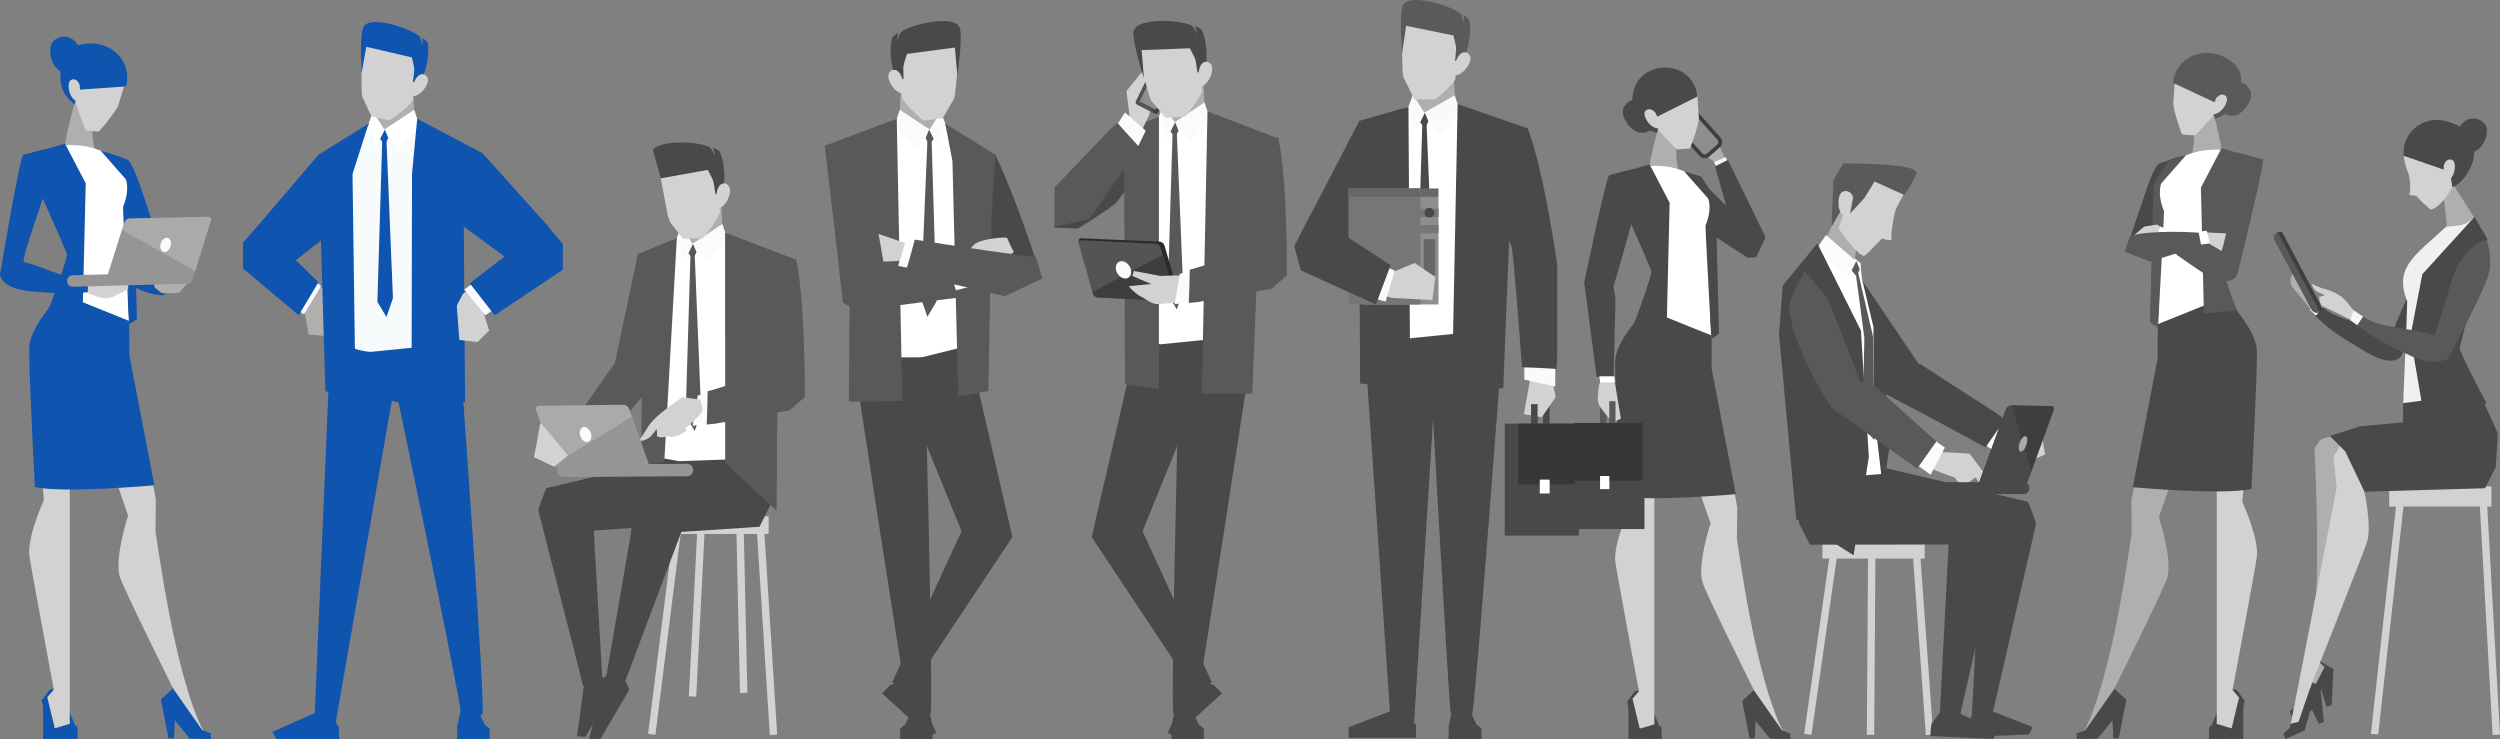 <svg id="Layer_1" data-name="Layer 1" xmlns="http://www.w3.org/2000/svg" viewBox="0 0 1356.33 400.93"><rect x="0" y="0" width="1356.33" height="400.93" fill="#808080" stroke="none"/><defs><style>.cls-1{fill:#afafaf;}.cls-2{fill:#f7fbfc;}.cls-3{fill:#0f54af;}.cls-4{fill:#fff;}.cls-5{fill:#d2d2d2;}.cls-6{fill:#aaa;}.cls-7{fill:#959595;}.cls-8{fill:#fafcfc;}.cls-9{fill:#494949;}.cls-10{fill:#595959;}.cls-11{fill:#fbfbfb;}.cls-12{fill:#2b2b2b;}.cls-13{fill:#545454;}.cls-14{fill:#3e3e3e;}.cls-15{fill:#8e8e8e;}.cls-16{fill:#fafafa;}.cls-17{fill:#5a5a5a;}.cls-18{fill:#373737;}.cls-19{fill:#767676;}.cls-20{fill:#676767;}.cls-21{fill:#f7f7f7;}.cls-22{fill:none;stroke:#d2d2d2;stroke-miterlimit:10;stroke-width:4px;}.cls-23{fill:#f0f0f0;}</style></defs><title>busint-business-people</title><polygon class="cls-1" points="176.72 182.31 167.46 181.52 164.89 167.48 168.31 154.78 180.51 157.44 177.54 165.49 183.65 178.71 176.72 182.31"/><path class="cls-2" d="M157.8,165.4c-2.83-3.29-4.83-3.3-8-6.32l10.1-15.59,14.33,11.67-9.38,15.39Z"/><path class="cls-3" d="M144.33,145l-.37-3.59-3.39-19.71L172.76,84l7.86,41.45-23.2,18.07S149.88,144.4,144.33,145Z"/><polygon class="cls-3" points="248.05 394.27 249.92 385.22 259.54 385.87 262.96 393.08 265.65 395.29 265.65 400.93 248.05 400.93 248.05 394.27"/><polygon class="cls-3" points="147.78 397.07 171.79 386.37 178.06 386.03 183.72 394.14 184.09 400.93 149.86 400.93 147.78 397.07"/><polygon class="cls-3" points="230.13 222.15 185.45 210.15 184.9 181.01 243.5 185.14 243.41 212.26 230.13 222.15"/><polygon class="cls-3" points="170.71 388.74 178.97 193.47 214.11 208.46 182.15 391.9 170.71 388.74"/><path class="cls-2" d="M240.77,186.92l-39.84,4a40,40,0,0,1-10.9-2.59l-2-112c7.58-3,10.21-9.59,17.55-10.71,15.55-2.37,38.1,13.45,46.48,18.56,2.62,1.6,5.21-.54,6.48.42,3.6,2.81-14.45,54.73-18.13,75.67Z"/><path class="cls-1" d="M214.11,70.32c-11.82.23-10.67-1.41-10.74-9.14-.07-5-.15-27.09-.15-27.09l20.41,6.44S225.1,65.8,225,69,223.86,70.13,214.11,70.32Z"/><path class="cls-3" d="M250.12,387.11c-1.33-13.42-39.05-193.64-39.05-193.64L249.9,198s13.59,184.08,11.87,189.61C257.47,389.7,253,388.53,250.12,387.11Z"/><path class="cls-4" d="M208.45,70.28l16.28-10.71,2.82,8.56S217,79.61,216.73,80.94C216,79.74,208.45,70.28,208.45,70.28Z"/><path class="cls-4" d="M216.75,81.05s0-.06,0-.11C216.8,81.05,216.82,81.1,216.75,81.05Z"/><polygon class="cls-4" points="199.97 67.09 202.39 60.51 208.45 70.28 204.06 79.94 199.97 67.09"/><polygon class="cls-3" points="252.31 218.11 223.27 217.74 223.53 94.45 226.34 64.45 261.8 83.11 251.55 111.91 252.31 218.11"/><polygon class="cls-3" points="192.89 215.26 176.52 212.33 172.76 83.97 199.97 67.09 191.25 94.45 192.89 215.26"/><polygon class="cls-3" points="208.78 78.6 206.24 75.42 208.78 70.32 210.65 74.88 209.76 76.65 208.78 78.6"/><polygon class="cls-3" points="204.74 163.74 207.37 76.32 209.66 75.9 213.19 161.74 209.66 171.99 204.74 163.74"/><path class="cls-5" d="M211.62,65.3l-10.1-2.1-5-10.76-.3-2.56s-.17-21.46.09-24.12c.71-7,4.27-3.78,14.15-7a17.36,17.36,0,0,1,7.32-.75,18.12,18.12,0,0,1,9.75,4.11c-1.38,10.69-2.26,21.46-3.58,32.13C222.18,57.83,211.62,65.3,211.62,65.3Z"/><path class="cls-3" d="M223.52,31.16l-24.81-5.78L196.17,39.9S195,21.08,197,15.12c2.72-8.2,29.48,1.72,30.33,4.94,1.1,4.31.21,15.32-1.8,23.16C225.42,39.46,223.52,31.16,223.52,31.16Z"/><path class="cls-3" d="M224,44.63l.82-7s0-19.73,1.56-18.73,2.13,1.84,2.62,5.95c.59-3.48.11-4.4.11-4.4a12.76,12.76,0,0,1,3,2.88c1.43,10.32-3.62,20.48-3.62,20.48Z"/><path class="cls-5" d="M222.3,51.61s1.87-7.7,4.17-10c3-3.07,5.53-.35,5.74,1.46C232.6,46.53,226.59,54.23,222.3,51.61Z"/><polygon class="cls-3" points="131.82 145.64 131.82 131.68 140.57 121.66 172.76 153.14 162.05 171.05 131.82 145.64"/><polygon class="cls-5" points="265.39 179.28 259.08 185.59 249.2 184.45 247.82 165.79 251.06 159.5 262.69 152.08 270.35 164.4 261.8 168.12 265.39 179.28"/><path class="cls-2" d="M270.89,165.89l-7.62,5.16-11.39-14L269,145l13.32,16.2C275.72,162.59,273.72,162.6,270.89,165.89Z"/><path class="cls-3" d="M293.61,145.64c-5.55-.57-13.09-1.48-13.09-1.48l-33.66-24.7L261.69,83l35.8,39.87L294,142Z"/><polygon class="cls-3" points="254.88 153.69 296.4 121.66 305.36 132.4 305.36 146.34 268.38 171.05 254.88 153.69"/><path class="cls-3" d="M92.77,150C83.68,126.7,73.63,88.18,69.06,86.61c-29.95-11.75-12.24,2.19-14.41,13C52,113,56.05,130.82,62.48,147c5.57,2.81,9.2,12.07,25.89,13.26C105.44,151.57,88.06,151.59,92.77,150Z"/><rect class="cls-3" x="23.37" y="380.08" width="5.38" height="20.79"/><path class="cls-1" d="M104.28,148.59a17.26,17.26,0,0,1-3.83,6.46c-1.38,1.53-2.66,3.77-4.51,3.9-1.54.1-3.1.07-4.65.1A9.6,9.6,0,0,1,88,159a2.62,2.62,0,0,1-.39-.15A29.34,29.34,0,0,1,84,156l-2.77-8.89,7.65,1.34Z"/><path class="cls-3" d="M36.59,383.52l4,9.72,1.34.93s.43,6.58.14,6.7-14.1,0-14.1,0l-5.4-20.79,4.29-5.84,6.46-1.78Z"/><polygon class="cls-5" points="37.84 392.68 29.71 395.11 25.66 378.25 31.07 372.01 34.35 373.34 37.84 392.68"/><path class="cls-5" d="M84.53,270.83s-5.78-33.27-12.06-57.41L51.13,226.84l18.39,52.85S61.9,302.9,65,312.92c2.06,6.65,30.81,64.42,30.81,64.42l10.66,20.52,4.21-.6C94.55,366.68,85.15,292,84.38,288.44Z"/><polygon class="cls-3" points="93.83 373.46 87.31 379.46 91.42 400.58 94.38 400.6 94.89 390.77 102.95 400.75 114.4 400.93 114.43 397.94 109.73 396.11 93.83 373.46"/><path class="cls-5" d="M18.68,216.37c2.1-3.66,4.17-7.34,6.17-11.07l13-1.75V392.68l-6.46-6.84s-15.25-81.32-15.54-85c-.78-10.45,8-29.6,8-29.6Z"/><path class="cls-1" d="M53.38,91.57c-7.19-.75-17.07-2.11-19.51-3.49.56-8.36,5.13-29.79,8.24-35.75,1.54.54,9.61,5.39,8.48,12.32C48.65,76.47,53.69,88.83,53.38,91.57Z"/><path class="cls-4" d="M23.1,81.7c10.25-4.32,25.2-4.32,36.33,2.53,8,7.75,12.56,15.08,7.33,28-.09,3.08,2.36,47.19,3.13,60.95a18.65,18.65,0,0,1-.23,4.35c-11.81.42-27.9-8.89-39.56-13.77,5.24-8.23,13-26.48,12.6-33C41.55,112.88,23.7,100.42,23.1,81.7Z"/><path class="cls-3" d="M12.94,145.1c-2.31-4.35,9.22-31.64,11.41-41.72s-8-15.7-11.75-19.4C10.71,84.77,0,149.23,0,149.23,1.91,155.76,15.88,150.67,12.94,145.1Z"/><path class="cls-3" d="M70.08,174.11l-37.32-15c-3,4.36-15.7,17.71-16.84,28.45-.68,6.48,3,76.65,3,76.65,15.15,3.57,64.83-.93,64.83-.93l-13.62-70.7S70.19,179.23,70.08,174.11Z"/><path class="cls-5" d="M69.09,151.51l1.12,4.56c.13.58-6.12,3.53-6.69,3.83-3.34,1.76-6.11,2.63-9.82,1.28-2-.75-5.42-1.45-7.06-2.9l-7.55-6.91,11.33-1Z"/><polygon class="cls-3" points="54.65 81.8 70.21 99.46 69.46 165.51 70.11 175.92 74.28 173.16 72.4 97.74 64.47 84.88 54.65 81.8"/><path class="cls-3" d="M35.29,78,46.51,99.46l-1.64,68.81-18-1.59s9.84-26.3,9.42-28.72S12.6,84,12.6,84Z"/><path class="cls-3" d="M2.35,143.82c7.29-7.83,30,8,45.29,8.66v6.06c-12.52,1.46-19.35.31-29-.31C1.88,157.17-3.27,149.84,2.35,143.82Z"/><path class="cls-6" d="M67.4,120.93a3.38,3.38,0,0,1,2.71-2.44l43-.9c1.07,0,1.62,1,1.22,2.34l-8.61,27.8a3.33,3.33,0,0,1-2.71,2.43l-43.19,1c-1.09,0-1.64-1-1.22-2.35Z"/><path class="cls-7" d="M66.22,124.73l39.7,22.33-.21.67a3.33,3.33,0,0,1-2.71,2.43l-43.19,1c-1.09,0-1.64-1-1.22-2.35Z"/><path class="cls-7" d="M39.28,149.32l62.25-1.64a3.13,3.13,0,0,1,.15,6.25l-62.25,1.66a3.14,3.14,0,0,1-.15-6.27Z"/><path class="cls-8" d="M91.09,129.1c1.45.48,2.09,2.55,1.4,4.64s-2.42,3.38-3.86,2.89-2.07-2.54-1.4-4.62S89.65,128.62,91.09,129.1Z"/><path class="cls-3" d="M30.3,36.58a7.61,7.61,0,0,0,11.13.72C44.87,34.24,44,26.16,41,22.72a8.35,8.35,0,0,0-11.77-.67C25.76,25.11,27.24,33.15,30.3,36.58Z"/><path class="cls-5" d="M39.88,47.53c1.23-4.07,3.23-11.34,6.62-13.22s5.42,1.28,9.45,2.56a14.23,14.23,0,0,1,5.36,3.05c2.92,2.63,6,2.36,6.63,5L64,57.65c-3.23,5.84-10.46,13.76-10.46,13.76l-7-.6C42.67,60.78,38.81,51.06,39.88,47.53Z"/><path class="cls-3" d="M47.92,23.57C60.07,22.71,72,32.83,68.34,46.88L43,48.66,41.6,52.83l-1.17,3.75c-4.45-3.43-7.64-7.66-7.68-14.81C32.71,32.42,34.82,24.49,47.92,23.57Z"/><path class="cls-5" d="M43.65,55.11l-.39-8.92S42,42,38.72,43.27,37.71,56,43.65,55.11Z"/><path class="cls-9" d="M584.82,124l-12.74-.48,3.17-23s19.27-20.74,24.23-27.29c3,2.76,14.55,15.89,14.61,19.63.11,7.09-3.77,10.66-8.07,16.58C604.06,112.15,584.82,124,584.82,124Z"/><polygon class="cls-9" points="650.4 393.08 646.98 385.88 637.37 385.23 635.5 394.27 635.5 400.93 653.09 400.93 653.09 395.28 650.4 393.08"/><polygon class="cls-9" points="644.18 373.66 648.58 369.21 658.22 371.44 662.94 376.13 637.75 399.26 633.53 397.69 644.18 373.66"/><polygon class="cls-10" points="648.81 377.25 647.05 387.47 637.34 387.47 651.24 376.15 648.81 377.25"/><polygon class="cls-9" points="672.24 181.01 672.16 208.1 658.88 217.97 614.26 205.99 613.71 176.88 672.24 181.01"/><polygon class="cls-9" points="649.53 215.15 617.14 183.58 592.28 291.37 619.73 288.54 649.53 215.15"/><polygon class="cls-9" points="592.28 291.37 648.3 375.73 657.46 370.15 616.85 281.62 592.28 291.37"/><path class="cls-4" d="M690.1,76.36c-1.26-1-3.85,1.16-6.45-.43-8.4-5.1-33.74-16.62-49.27-14.24-7.35,1.13-10,4.06-17.53,7l2,115.5a40.69,40.69,0,0,0,10.88,2.6l39.81-4-.36-26.6C672.84,135.3,693.7,79.15,690.1,76.36Z"/><path class="cls-1" d="M653.77,65c-.1,3.19-1.15,1.13-10.88,1.32-11.81.24-10.66-1.41-10.74-9.13-.06-5-.14-27.06-.14-27.06l20.38,6.44S653.87,61.8,653.77,65Z"/><path class="cls-10" d="M693.55,75c5.2,24.54,4.48,74.59,4.48,74.59l-19.61-7.34c-5.07-6.07-4.2-18.46-5-24.15-.74-5.25-1.51-15.36-1-18.63C673.61,92.25,692.87,71.78,693.55,75Z"/><polygon class="cls-5" points="672.35 167.77 672.01 167.16 673.1 167.4 672.35 167.77"/><path class="cls-9" d="M639.86,193.84h38.78s-28.78,188.09-30.5,193.63c-4.28,2.08-8.74.91-11.63-.51C635.17,373.57,639.86,193.84,639.86,193.84Z"/><path class="cls-11" d="M653.49,55.58l2.82,8.54s-11.49,12.46-10.78,12.93-8.29-10.76-8.29-10.76Z"/><polygon class="cls-11" points="632.84 75.93 637.24 66.29 631.18 56.53 628.77 63.1 632.84 75.93"/><polygon class="cls-10" points="655.1 60.46 652.04 213.56 679.41 213.56 683.76 104.23 692.55 74.71 655.1 60.46"/><polygon class="cls-10" points="628.77 63.1 628.75 211.07 610.32 208.51 609.9 94.98 607.61 71.89 628.77 63.1"/><polygon class="cls-10" points="637.55 66.32 639.43 70.88 638.54 72.64 637.55 74.59 635.03 71.41 637.55 66.32"/><polygon class="cls-10" points="638.45 167.87 633.53 159.62 636.15 72.31 638.45 71.89 641.97 157.63 638.45 167.87"/><path class="cls-12" d="M631.85,133.47a3.2,3.2,0,0,0-2.51-2.36l-42.8-1.83c-1-.05-1.56.93-1.2,2.19L595,157.92a3.2,3.2,0,0,0,2.5,2.36l40.82,2c1,0,1.56-.95,1.19-2.19Z"/><path class="cls-13" d="M629.67,134.57a3.18,3.18,0,0,0-2.5-2.36l-40.6-1.85c-1-.06-1.55.93-1.2,2.18L592.85,159a3.15,3.15,0,0,0,2.5,2.36l40.81,2c1,0,1.56-.93,1.19-2.19Z"/><path class="cls-14" d="M630.72,138.21l-38.05,20.18.18.63a3.15,3.15,0,0,0,2.5,2.36l40.81,2c1,0,1.56-.93,1.19-2.19Z"/><path class="cls-5" d="M612.4,155.24a23.12,23.12,0,0,0,7.67,6.26c2.53,1.41,5.11,3.59,8,3.46,2.43-.12,4.83-.36,7.25-.55,1.59-.14,3.54,0,5.11-.54a4,4,0,0,0,.57-.23c1.69-.81,3.31-2.38,4.87-3.47l2-9.74-11.55,2.51Z"/><path class="cls-5" d="M629.67,149.73,615.12,147l-.76,2.72s12.64,5.5,12.93,5.41l-.59,2.91s13.14-2.33,13.53-2.51,1.09-5.2.92-5.83S629.67,149.73,629.67,149.73Z"/><polygon class="cls-11" points="640.13 148.52 652.43 146.29 646.38 153.38 651.22 162.58 637.29 165.11 640.13 148.52"/><path class="cls-10" d="M645.48,146.34c13.5-3.62,52.15-17.39,52.42-18.21l.13,21.46-8.12,7-40.28,7.31-4.67.47Q645.37,155.32,645.48,146.34Z"/><path class="cls-11" d="M612.75,144.37c1.48,2.35,1.24,5.16-.55,6.28s-4.43.14-5.89-2.21-1.24-5.15.54-6.27S611.28,142,612.75,144.37Z"/><polygon class="cls-5" points="617.67 74.53 608.55 70.66 612.85 63.07 611.12 49.43 619.31 39.31 628.73 41.59 623.44 62.41 617.67 74.53"/><path class="cls-14" d="M641,35.15,628.33,61a1.15,1.15,0,0,1-1.44.73l-10.24-5.18a1.21,1.21,0,0,1-.31-1.62L629,29.08a1.15,1.15,0,0,1,1.45-.73l10.23,5.18A1.21,1.21,0,0,1,641,35.15Z"/><path class="cls-13" d="M625.49,61l-8.84-4.47a1.21,1.21,0,0,1-.31-1.62L629,29.08a1.15,1.15,0,0,1,1.45-.73l.25.13Z"/><polygon class="cls-15" points="627.07 59.53 618.28 55.06 630.22 30.58 639.01 35.03 627.07 59.53"/><polygon class="cls-11" points="621.6 70.96 614.9 84.56 612.71 75.08 600.84 75.75 610.37 61.03 621.6 70.96"/><path class="cls-10" d="M618.69,80.43C610.48,90,591,119,591,119l-18.9,3.9,0-21.17,30.81-32.24,3.4-2.74Q612.4,73.68,618.69,80.43Z"/><path class="cls-5" d="M617.11,28.18c-1.17-7.07,3.21-4.89,12.12-10.8a17.76,17.76,0,0,1,7.07-2.73,18.54,18.54,0,0,1,10.77,1.44c1.53,11,3.57,21.89,5.14,32.85C651.44,53,643,63.28,643,63.28l-10.58.64-7.86-9.33-1-2.45S617.55,30.91,617.11,28.18Z"/><path class="cls-9" d="M646.34,14.14c2.26,4,4.37,15.14,4.49,23.47-1.15-3.7-5.28-11.41-5.28-11.41l-26.17,1,1.25,15.33s-6.07-18.6-5.71-25C615.4,8.59,644.62,11.18,646.34,14.14Z"/><path class="cls-9" d="M654,37.42s2.26-11.44-2-21.29a12.9,12.9,0,0,0-3.77-2s.72.77,1.08,4.38c-1.6-3.94-2.44-4.61-4.21-5.19s3.51,19,3.51,19l1.07,7.13Z"/><path class="cls-5" d="M657.39,35.6c1.33,3.38-2.55,12.64-7.51,11.21,0,0-.22-8.15,1.42-11.11C653.44,31.85,656.69,33.86,657.39,35.6Z"/><path class="cls-9" d="M766.16,379.65c-.12.62-1.51,13.3-1.51,13.3s-6.28.09-6.4-.32,0-14.49,0-14.49Z"/><rect class="cls-9" x="837.16" y="219.27" width="3.55" height="17.53"/><polygon class="cls-9" points="801.05 392.95 797.58 385.65 787.82 384.98 785.92 394.16 785.92 400.93 803.77 400.93 803.77 395.18 801.05 392.95"/><polygon class="cls-9" points="756.61 384.99 762.97 384.98 768.26 393.5 768.26 400.26 731.7 400.26 731.7 394.53 756.61 384.99"/><polygon class="cls-9" points="799.44 376.89 797.65 387.25 787.79 387.25 786.96 375.77 799.44 376.89"/><polygon class="cls-9" points="808.27 177.62 808.19 205.12 794.71 215.16 749.41 202.99 748.85 173.43 808.27 177.62"/><polygon class="cls-9" points="778.86 204.94 767.25 391.41 754.08 385.96 739.93 180.58 778.86 204.94"/><path class="cls-4" d="M744.85,162.89a9.55,9.55,0,0,0,.34-2.73c-.57-30.9-1.88-61.37-8.76-91.44,10.3-3.36,25-11,33.4-12.25,15.77-2.41,41.5,9.28,50,14.47,2.63,1.6,5.28-.58,6.54.42,3.67,2.84-17.51,59.85-21.26,81.08l.37,27-40.42,4.1s-23.18-1.72-20-16.37A16.51,16.51,0,0,0,744.85,162.89Z"/><path class="cls-1" d="M789.53,59.83c-.1,3.24-1.18,1.14-11.06,1.34-12,.25-10.82-1.43-10.9-9.26-.05-5.06-.15-27.48-.15-27.48L788.12,31S789.61,56.59,789.53,59.83Z"/><path class="cls-9" d="M828.89,69.7c9,23.85,16,74.18,16,74.18L824,139.52c-6-5.31-7-17.88-8.72-23.47-1.55-5.16-3.86-15.19-3.84-18.55C811.54,90.08,827.73,66.58,828.89,69.7Z"/><polygon class="cls-5" points="808.38 164.19 808.04 163.56 809.15 163.82 808.38 164.19"/><path class="cls-9" d="M737.59,65.36l-32.94,63.42L718,143.28l4.81,2.57L737,140.51s13-23.33,12.6-26.66C748.78,106.46,737.59,65.36,737.59,65.36Z"/><path class="cls-9" d="M775.39,190.66h39.38s-14.26,191-16,196.59c-4.36,2.12-8.88.94-11.8-.51C785.59,373.14,775.39,190.66,775.39,190.66Z"/><path class="cls-16" d="M789.24,51.69l2.86,8.67S780.44,73,781.14,73.5s-8.42-12.35-8.42-12.35Z"/><polygon class="cls-16" points="768.26 70.94 772.73 61.15 766.59 51.24 764.13 57.9 768.26 70.94"/><polygon class="cls-9" points="790.81 56.47 787.76 210.68 815.56 210.68 819.98 99.66 828.89 69.69 790.81 56.47"/><polygon class="cls-9" points="764.13 57.9 765.09 210.68 737.91 208.07 737.29 92.8 737.29 65.63 764.13 57.9"/><polygon class="cls-9" points="773.06 61.17 774.96 65.82 774.06 67.59 773.06 69.58 770.49 66.35 773.06 61.17"/><polygon class="cls-9" points="773.95 164.28 768.97 155.91 771.64 67.26 773.95 66.84 777.53 153.89 773.95 164.28"/><polygon class="cls-5" points="835.53 190.56 839.31 192.05 844.01 215.49 836.47 226.34 826.76 224.72 830.58 203.25 835.53 190.56"/><polygon class="cls-16" points="827 205.96 827 190.56 833.26 198.21 843.77 192.28 843.77 209.73 827 205.96"/><path class="cls-9" d="M825.73,199.25c-1.21-16.93-5.06-66.67-5.87-67l7.93-7.25,17.05,18.9v50.41l-.4,5.84C838.21,199.71,832,199.43,825.73,199.25Z"/><path class="cls-5" d="M760.43,14.39c.55-7.15,4.28-4,14.35-7.61a17.94,17.94,0,0,1,7.52-1,18.48,18.48,0,0,1,10.11,4c-1.11,11-1.74,22.11-2.83,33.13-1.7,3.75-10.93,11-10.93,11H767.37l-6-12.11L761,39.2S760.23,17.15,760.43,14.39Z"/><path class="cls-17" d="M792.17,7.72c1.25,4.4.63,15.74-1.24,23.86-.22-3.87-2.4-12.34-2.4-12.34L762.88,14l-2.22,15.14S759,9.63,760.87,3.44C763.46-5,791.21,4.44,792.17,7.72Z"/><path class="cls-17" d="M794,32.14S799,21.57,797.21,11A13.28,13.28,0,0,0,794,8.12s.51.92,0,4.52c-.61-4.21-1.26-5.05-2.84-6s-1.11,19.29-1.11,19.29l-.66,7.17Z"/><path class="cls-5" d="M797.78,31.18c.5,3.61-5.47,11.68-10,9.11,0,0,1.74-8,4-10.45C794.84,26.61,797.54,29.33,797.78,31.18Z"/><rect class="cls-9" x="816.38" y="229.83" width="40.21" height="60.76"/><rect class="cls-9" x="830.63" y="219.27" width="3.57" height="17.53"/><rect class="cls-18" x="823.6" y="229.83" width="31.89" height="33.03"/><rect class="cls-4" x="835.38" y="260.21" width="5.34" height="7.52"/><polygon class="cls-15" points="780.44 106.78 780.44 165.19 739.28 165.19 739.28 102.25 770.64 102.25 780.44 106.78"/><rect class="cls-19" x="731.6" y="102.25" width="39.04" height="62.93"/><rect class="cls-20" x="770.64" y="102.25" width="9.8" height="4.53"/><rect class="cls-19" x="770.64" y="113.24" width="9.8" height="4.52"/><rect class="cls-19" x="770.64" y="122.04" width="9.8" height="4.51"/><rect class="cls-20" x="731.6" y="102.25" width="39.04" height="4.53"/><path class="cls-9" d="M778.17,115.85a2.67,2.67,0,1,1-2.63-3.14A2.92,2.92,0,0,1,778.17,115.85Z"/><rect class="cls-20" x="772.39" y="129.76" width="6.33" height="19.63"/><polygon class="cls-5" points="742.13 157.6 745.37 145.06 753.58 148.46 767.52 142.67 778.67 150.29 777.12 162.79 755.13 161.65 742.13 157.6"/><path class="cls-16" d="M737.54,138.38l-7.49,13.77c3,2.81,6.06,5.6,9.12,8.34l12.55,3.07,5-16.7Z"/><polygon class="cls-9" points="754.45 143.88 746.46 165.19 705.75 146.69 702.18 133.57 711.39 115.83 754.45 143.88"/><path class="cls-1" d="M921.17,71.22A77.38,77.38,0,0,1,918,79.56l17.57,12a5.16,5.16,0,0,0,1.19-3.16c-.08-1-5.34-12.37-5.36-12.26C929.74,74.86,922.56,70.89,921.17,71.22Z"/><path class="cls-14" d="M933.37,74.56a3.8,3.8,0,0,1-.32,5.35l-5.67,5a3.78,3.78,0,0,1-5.34-.33L907.13,67.86a3.82,3.82,0,0,1,.31-5.35l5.69-5a3.78,3.78,0,0,1,5.34.31Z"/><path class="cls-15" d="M932.16,77.68a1.5,1.5,0,0,1-.48.69l-5.66,5a1.76,1.76,0,0,1-2.46-.15L908.67,66.5a1.78,1.78,0,0,1-.33-1.77,1.66,1.66,0,0,1,.48-.69l5.66-5a1.72,1.72,0,0,1,1.27-.44,1.77,1.77,0,0,1,1.18.57l14.91,16.78A1.73,1.73,0,0,1,932.16,77.68Z"/><polygon class="cls-21" points="929.84 88 932.33 92.5 938.11 89.54 936.26 85.23 929.84 88"/><polygon class="cls-9" points="929.97 180.83 925.11 184.3 917.95 119.92 931.05 117.89 929.97 180.83"/><polygon class="cls-9" points="952.79 139.51 952.79 127.61 925.73 101 906.9 94.94 910.77 115.65 947.94 139.66 952.79 139.51"/><rect class="cls-10" x="868.09" y="219.5" width="3.37" height="16.6"/><rect class="cls-9" x="883.49" y="380.82" width="5.2" height="20.06"/><path class="cls-9" d="M896.24,384.14l3.83,9.39,1.29.89s.43,6.35.14,6.46-13.61,0-13.61,0l-5.2-20.06,4.12-5.64,6.25-1.72Z"/><polygon class="cls-5" points="897.46 392.97 889.61 395.31 885.7 379.06 890.92 373.03 894.08 374.3 897.46 392.97"/><path class="cls-5" d="M942.52,275.38s-5.59-32.12-11.64-55.4l-20.6,12.93,17.75,51s-7.35,22.4-4.37,32.08c2,6.41,29.74,62.17,29.74,62.17L963.7,398l4-.59c-15.56-29.51-24.64-101.58-25.38-105Z"/><polygon class="cls-9" points="951.49 374.42 945.19 380.23 949.18 400.6 952.02 400.62 952.51 391.14 960.3 400.77 971.34 400.92 971.38 398.05 966.84 396.29 951.49 374.42"/><path class="cls-5" d="M879,222.8q3.06-5.28,6-10.67l12.54-1.7V393l-6.24-6.6s-14.72-78.48-15-82.06c-.76-10.1,7.77-28.58,7.77-28.58Z"/><path class="cls-1" d="M912.46,102.36c-6.94-.72-16.47-2-18.83-3.36.54-8.08,5-28.76,8-34.5,1.47.51,9.26,5.19,8.17,11.87C907.89,87.79,912.75,99.72,912.46,102.36Z"/><path class="cls-4" d="M883.24,92.84c9.88-4.17,24.33-4.17,35,2.44,7.71,7.48,12.12,14.54,7.08,27-.09,3,2.27,45.55,3,58.83a17.38,17.38,0,0,1-.21,4.19c-11.4.42-26.92-8.56-38.18-13.28,5.06-7.94,12.58-25.56,12.16-31.87C901,122.92,883.8,110.91,883.24,92.84Z"/><path class="cls-9" d="M928.57,182l-36-14.47c-2.86,4.19-15.16,17.08-16.24,27.44-.67,6.27,2.83,74,2.83,74,14.61,3.45,62.56-.88,62.56-.88l-13.14-68.25S928.68,187,928.57,182Z"/><path class="cls-5" d="M879.37,227.07l-4,2.05c-.53.25-4.67-5-5.06-5.46-2.39-2.74-3.84-5.16-3.37-8.93.24-2.08.17-5.43,1.16-7.28l4.84-8.61,3.47,10.41Z"/><polygon class="cls-9" points="913.69 92.94 928.71 109.97 927.97 173.72 928.6 183.77 932.62 181.12 930.81 108.32 923.15 95.91 913.69 92.94"/><path class="cls-9" d="M895,89.25,905.83,110l-1.58,66.41-17.44-1.52s9.51-25.39,9.09-27.73S873.1,95,873.1,95Z"/><path class="cls-9" d="M886.51,115.36c2.14-9.74-9.82-16.75-13.41-20.33-1.77.75-13.59,58.25-13.59,58.25l6.71,51.19h9.18L876.47,162l-1.13-6.4S884.38,125.1,886.51,115.36Z"/><polygon class="cls-4" points="867.66 204.18 868.16 207.49 876.22 207.49 875.81 204.18 867.66 204.18"/><rect class="cls-10" x="873.1" y="217.67" width="3.37" height="16.61"/><rect class="cls-9" x="854.12" y="229.5" width="38.05" height="57.51"/><rect class="cls-18" x="854.12" y="229.5" width="37.11" height="31.27"/><rect class="cls-4" x="868.09" y="258.25" width="5.04" height="7.11"/><path class="cls-9" d="M887.25,71A7.75,7.75,0,0,0,898,67.78c2.11-4-1.63-11.05-5.74-13.11A8.49,8.49,0,0,0,881,58.19C878.82,62.18,883.13,69,887.25,71Z"/><path class="cls-5" d="M895.42,63.54c-.32-4.15-1.07-11.48,1.43-14.38s5.55-.75,9.8-1a14.74,14.74,0,0,1,6.14.89c3.69,1.38,6.51,0,8.05,2.26l.88,13c-.9,6.46-4.84,16.22-4.84,16.22l-7.24.55C902.34,73.28,895.69,67.13,895.42,63.54Z"/><path class="cls-9" d="M894.3,38.86c10.81-5.59,25-.58,26.61,13.5L898.78,63.45l1.31,4.45-1.23,4.21c-5.4-1.57-9.15-5-12.22-11.31C884.4,56.17,884.93,43.71,894.3,38.86Z"/><path class="cls-5" d="M901.7,69.13l-3.58-8s-2.71-3.42-5.33-1.08S896.46,72,901.7,69.13Z"/><polygon class="cls-9" points="947.94 139.66 952.79 139.51 957.89 128.69 937.43 86.75 930.45 90.25 941.71 129.95 947.94 139.66"/><path class="cls-9" d="M540,84c11,22.59,23.05,60.42,23.05,60.42L542.29,142c-6.39-4.67-8.5-16.91-10.64-22.25-2-4.91-5.14-14.55-5.42-17.84C525.63,94.6,538.6,81,540,84Z"/><polygon class="cls-9" points="491.08 393.08 494.5 385.9 504.12 385.24 505.98 394.28 505.97 400.93 488.39 400.92 488.39 395.27 491.08 393.08"/><polygon class="cls-9" points="497.32 373.68 492.9 369.21 483.26 371.45 478.55 376.13 503.73 399.26 507.95 397.69 497.32 373.68"/><polygon class="cls-10" points="492.68 377.26 494.44 387.47 504.14 387.47 490.25 376.16 492.68 377.26"/><polygon class="cls-9" points="469.33 181.01 469.4 208.09 482.68 217.97 527.31 206.01 527.86 176.89 469.33 181.01"/><polygon class="cls-9" points="492.02 215.16 524.43 183.6 549.25 291.38 521.8 288.56 492.02 215.16"/><polygon class="cls-9" points="549.25 291.38 493.18 375.73 484.03 370.16 524.68 281.64 549.25 291.38"/><path class="cls-4" d="M449.89,80.72c1.26-1,5.47.76,8.08-.81,8.39-5.11,33.74-16.61,49.26-14.23,7.35,1.12,10,7.73,17.53,10.7l-2,111.85-53.2,13.17,2.88-41.21C468.74,139.29,446.28,83.52,449.89,80.72Z"/><path class="cls-1" d="M487.84,69c.1,3.18,1.15,1.12,10.88,1.31,11.82.24,10.67-1.4,10.74-9.11.06-5,.16-27.06.16-27.06l-20.39,6.43S487.75,65.79,487.84,69Z"/><polygon class="cls-5" points="469.23 171.75 469.55 171.14 468.48 171.39 469.23 171.75"/><path class="cls-9" d="M501.71,193.85H462.93s28.68,188.1,30.41,193.63c4.29,2.09,8.75.92,11.63-.5C506.31,373.57,501.71,193.85,501.71,193.85Z"/><path class="cls-11" d="M488.12,59.57l-2.81,8.54S496.78,80.57,496.09,81s8.29-10.76,8.29-10.76Z"/><polygon class="cls-11" points="508.77 79.93 504.38 70.28 510.44 60.52 512.85 67.09 508.77 79.93"/><path class="cls-10" d="M455,143.47c14.62-1.6,48.64.39,62.87-2.41,2.37,5.5,4.09,14.33,6.72,19.76L465,168.53l-7.73-4.33Z"/><polygon class="cls-10" points="486.51 64.45 489.52 217.55 460.51 217.91 461.31 111.83 447.45 79.08 486.51 64.45"/><polygon class="cls-10" points="512.85 67.09 516.74 87.56 519.86 215.07 536.22 212.18 537.95 117.22 540.03 83.97 512.85 67.09"/><polygon class="cls-11" points="516.25 139.73 506.09 147.01 515.4 147.59 518.63 157.46 530.51 154.48 516.25 139.73"/><polygon class="cls-10" points="504.06 70.31 502.18 74.87 503.07 76.63 504.06 78.58 506.58 75.4 504.06 70.31"/><polygon class="cls-10" points="503.13 171.87 508.05 163.62 505.45 76.3 503.17 75.89 499.61 161.63 503.13 171.87"/><path class="cls-5" d="M520.44,26.41c0-7.18-4-4.28-13.77-8.62a18.16,18.16,0,0,0-7.42-1.5,18.66,18.66,0,0,0-10.39,3.24c.34,11.08.16,22.18.46,33.25,1.45,3.87,11.51,12.58,11.51,12.58l10.54-1.14,6.19-10.53.57-2.57S520.44,29.17,520.44,26.41Z"/><path class="cls-9" d="M489.26,17.49c-1.56,4.29-1.76,15.65-.48,23.89.5-3.85,3.28-12.14,3.28-12.14l26-3.46,1.34,15.32s2.85-19.34,1.43-25.64C518.82,6.81,490.46,14.27,489.26,17.49Z"/><path class="cls-9" d="M485.68,41.71S481.51,30.82,484,20.4a13,13,0,0,1,3.38-2.64s-.59.88-.32,4.51c.91-4.16,1.62-5,3.27-5.83s-.27,19.33-.27,19.33l.14,7.19Z"/><path class="cls-5" d="M482,40.5c-.76,3.55,4.63,12,9.27,9.78,0,0-1.15-8.07-3.26-10.71C485.24,36.14,482.37,38.67,482,40.5Z"/><path class="cls-5" d="M528.3,132.87c2-2.11,8.18-3.08,8.18-3.08s6.11-1.25,9.84-.81l2.42,5.32,1.32,2.48-12.33,8.16s-2.21,2.35-4.34,4.51l-9.71-11.39C525.21,136.32,526.71,134.56,528.3,132.87Z"/><polygon class="cls-5" points="499.79 138.46 498.83 134.58 476.57 126.89 464.99 132.82 465.27 142.5 486.73 141.61 499.79 138.46"/><polygon class="cls-11" points="491.52 130.2 506.78 133.73 498.69 136.89 503.77 147.63 487.28 144.26 491.52 130.2"/><path class="cls-10" d="M496.28,130c16.5,2.62,65.11,10,65.62,9.29l3.68,11.74-20.42,9.65-48.37-11.22-5.51-1.69Q494,139,496.28,130Z"/><path class="cls-10" d="M447.45,79.08c1.94-1.43,26.08,29.73,26.08,29.73l7.45,43H456Z"/><path class="cls-9" d="M1152.75,136.62c9-23.14,14.42-46.35,19-47.92,29.72-11.65,12.15,2.19,14.29,12.91,2.68,13.32-5.85,3-12.25,19C1170,125.65,1166,131.47,1152.75,136.62Z"/><polygon class="cls-10" points="1185.98 84.27 1183.06 164.91 1166.57 172.83 1168.4 113.28 1170.83 99.28 1185.98 84.27"/><rect class="cls-9" x="1211.69" y="380.24" width="5.35" height="20.64"/><path class="cls-9" d="M1203.91,383.67l-3.92,9.64-1.34.93s-.43,6.52-.14,6.64,14,0,14,0l5.35-20.64-4.25-5.79-6.42-1.76Z"/><polygon class="cls-5" points="1202.66 392.75 1210.73 395.16 1214.75 378.44 1209.39 372.25 1206.14 373.56 1202.66 392.75"/><path class="cls-1" d="M1156.34,271.85s5.73-33,12-57l21.18,13.3-18.25,52.44s7.56,23,4.48,33c-2,6.6-30.57,63.92-30.57,63.92l-10.57,20.37-4.19-.59c16-30.35,25.34-104.45,26.11-108Z"/><polygon class="cls-9" points="1147.12 373.68 1153.58 379.63 1149.49 400.59 1146.57 400.6 1146.07 390.87 1138.05 400.76 1126.7 400.93 1126.66 397.97 1131.34 396.16 1147.12 373.68"/><path class="cls-5" d="M1221.68,217.8c-2.09-3.63-4.14-7.29-6.12-11l-12.9-1.73V392.75l6.43-6.79s15.12-80.68,15.4-84.37c.79-10.37-8-29.38-8-29.38Z"/><path class="cls-1" d="M1187.25,94c7.13-.74,16.92-2.08,19.35-3.46-.55-8.3-5.08-29.56-8.18-35.47-1.51.53-9.53,5.34-8.4,12.22C1191.94,79,1187,91.25,1187.25,94Z"/><path class="cls-4" d="M1217.29,84.17c-10.17-4.29-25-4.29-36,2.51-7.92,7.69-12.46,15-7.27,27.74.08,3.06-2.34,46.84-3.1,60.48a17.65,17.65,0,0,0,.23,4.31c11.72.43,27.67-8.81,39.24-13.66-5.18-8.16-12.92-26.28-12.5-32.75C1199,115.11,1216.7,102.76,1217.29,84.17Z"/><path class="cls-9" d="M1170.68,175.86l37-14.89c2.93,4.31,15.58,17.57,16.7,28.23.68,6.43-2.92,76.05-2.92,76.05-15,3.55-64.32-.91-64.32-.91l13.51-70.16S1170.56,181,1170.68,175.86Z"/><polygon class="cls-10" points="1185.98 84.27 1170.55 101.79 1170.68 113.06 1171.29 167.33 1170.65 177.66 1166.51 174.93 1168.36 100.09 1176.24 87.33 1185.98 84.27"/><path class="cls-10" d="M1205.21,80.48l-11.15,21.31,1.63,68.28,17.92-1.57s-9.78-26.11-9.35-28.5,23.45-53.57,23.45-53.57Z"/><path class="cls-17" d="M1214.47,61.88a7.53,7.53,0,0,1-10.56-3.31c-2.09-4.06,1.61-11.22,5.66-13.32a8.26,8.26,0,0,1,11.12,3.59C1222.78,52.89,1218.53,59.79,1214.47,61.88Z"/><path class="cls-5" d="M1205,55.7c.31-4.21,1-11.66-1.42-14.6s-5.47-.76-9.65-1a14.26,14.26,0,0,0-6.07.9c-3.63,1.4-6.41,0-7.94,2.3l-.86,13.16c.89,6.57,4.78,16.48,4.78,16.48l7.13.56C1198.21,65.58,1204.75,59.34,1205,55.7Z"/><path class="cls-17" d="M1206.14,30.64c-10.94-5.12-25.6,0-27.23,14.29l22.8,10.68-1.3,4.52,1.22,4.27c5.33-1.59,9.48-4.88,12-11.49C1217.05,44.26,1217.92,36.16,1206.14,30.64Z"/><path class="cls-5" d="M1198.82,61.37l3.54-8.12s2.68-3.48,5.26-1.09S1204,64.33,1198.82,61.37Z"/><polygon class="cls-5" points="1163.41 122.88 1155 129.96 1157 132.85 1164.32 128.65 1161.4 132.9 1175.69 125.02 1170.19 121.83 1163.41 122.88"/><path class="cls-10" d="M1214.22,145.26c-.81-10.59-28.23-12.35-40.48-21.34l-3.75,4.69c8.81,8.9,14.82,12.24,22.66,17.73C1206.32,155.89,1214.85,153.41,1214.22,145.26Z"/><polygon class="cls-4" points="1172.18 122.81 1169.37 129.28 1173.58 131.92 1176.77 125.52 1172.18 122.81"/><path class="cls-5" d="M1195.41,126l16.64.85s.56,1.38,2,4.53c0,0,.09.18.15.3l0,8.87-.64.6-14.53-8.67-3.65-3.14Z"/><path class="cls-10" d="M1152.75,136.62l13.74,5.31,29.33-9.25.67-6c-11.31-1.65-40.13-1.21-41.23,2.26C1154.22,132.19,1152.75,136.62,1152.75,136.62Z"/><polygon class="cls-4" points="1198.89 132.02 1197.26 125.19 1192.75 125.67 1194.1 132.68 1198.89 132.02"/><path class="cls-10" d="M1203,140.21c4.11-2.64,7.47-31.81,10.5-41.61s9.21-11.13,14.25-12.51C1229,87.7,1214,148.2,1214,148.2,1209.15,152.9,1197.73,143.6,1203,140.21Z"/><rect class="cls-5" x="1296.2" y="263.92" width="55.49" height="10.9"/><line class="cls-22" x1="1347.39" y1="274.49" x2="1354.33" y2="398.67"/><line class="cls-22" x1="1302.15" y1="272.84" x2="1288.27" y2="398.34"/><rect class="cls-5" x="988.71" y="294.63" width="55.49" height="8.41"/><line class="cls-22" x1="1039.91" y1="302.79" x2="1046.84" y2="398.67"/><line class="cls-22" x1="1015.47" y1="302.79" x2="1014.81" y2="398.67"/><line class="cls-22" x1="994.66" y1="301.52" x2="980.79" y2="398.42"/><path class="cls-21" d="M1255.47,162.79c1.26,1.16,3.21,2.68,4.85,4.17l-3.68,4.29c-1.39-1.36-1.91-1.59-3.46-3.23Z"/><path class="cls-9" d="M1303.67,188.18c.93,8.12-7.49,10.92-21.5,1.9-8.72-5.62-15.42-8.27-25.89-18.55l3.91-4.82C1271.41,176.87,1302.39,177,1303.67,188.18Z"/><path class="cls-1" d="M1243,150.18c.18,0,2.44-5.61,4.42-6.11l11,24.75a5.17,5.17,0,0,1-3.26.31c-.88-.32-11.91-13.88-11.81-13.87C1242.61,153.38,1242.35,151.4,1243,150.18Z"/><path class="cls-14" d="M1238.23,126.06a3.41,3.41,0,0,0-2.62.1,3,3,0,0,0-1.47,4.12l20,37.61a3.34,3.34,0,0,0,4.36,1.37,3.19,3.19,0,0,0,1.6-1.68Z"/><path class="cls-10" d="M1235.61,126.16l.14,0,22.89,43.07-.14.08a3.34,3.34,0,0,1-4.36-1.37l-20-37.61A3,3,0,0,1,1235.61,126.16Z"/><path class="cls-1" d="M1277.92,276.49c.86-10.37-10.13-29.29-10.13-29.29l-7.67-9.24-1.45.88-3,4.45s5.12,91.63-4,124.72l4.21-.32,5.92-22.18S1277.35,283.38,1277.92,276.49Z"/><polygon class="cls-9" points="1265.96 362.98 1265.03 382.56 1262.23 383.33 1259.26 374.02 1254.03 385.62 1243.07 388.68 1242.28 385.8 1246.35 382.87 1247.09 380.88 1255.96 357.11 1256.04 357.17 1265.96 362.98"/><polygon class="cls-1" points="1261.16 361.89 1251.44 380.51 1247.09 380.88 1251.75 368.01 1256.04 357.17 1261.16 361.89"/><polygon class="cls-1" points="1260.12 237.96 1284.16 231.24 1276.27 260.67 1260.12 237.96"/><polygon class="cls-9" points="1258.75 372.09 1260.77 391.58 1258.11 392.76 1253.78 384.01 1250.35 396.26 1239.98 400.93 1238.76 398.19 1242.35 394.69 1242.78 392.63 1247.98 367.78 1248.07 367.82 1258.75 372.09"/><path class="cls-5" d="M1289.93,236.45h-16.82L1266,247.76l1.72,16.74-22.23,114.7,7.61-5.45s30.19-76.35,31.17-79.92c2.75-10-2.25-30.35-2.25-30.35Z"/><path class="cls-9" d="M1339.35,201.23,1303.77,216c-.11,5.08,0,13.17,0,13.17l-23.35,2.12-16.4,5.21,8.33,8.38,10.44,21.87,65.46-1.86,5.79-11.46,1.12-18C1355.36,235,1340.82,203.39,1339.35,201.23Z"/><polygon class="cls-5" points="1253.85 371.73 1247.03 391.6 1242.78 392.63 1245.45 379.2 1248.07 367.82 1253.85 371.73"/><path class="cls-9" d="M1344.76,80.82a7.28,7.28,0,0,1-10.65-1c-2.78-3.43-.71-11,2.71-13.73a8,8,0,0,1,11.25,1.18C1350.85,70.66,1348.19,78.05,1344.76,80.82Z"/><path class="cls-9" d="M1294.86,187.85c9-23.14,27.63-63.41,32.18-65,7.79-2.69,3.49,4.24,5.64,15,2.67,13.32-1.39,31-7.78,47q-8.28,4.17-16.5,8.48A92.32,92.32,0,0,0,1294.86,187.85Z"/><path class="cls-1" d="M1324.73,102.24c-2.38-9.55-11.41-14.74-15.39-24l6.77-2.35c9.88,18.56,25.73,39.26,30.84,50.78-7.33,4.45-11.68,3.09-18.81,3.84C1327.28,122.53,1326.91,111,1324.73,102.24Z"/><path class="cls-23" d="M1303.78,218.7s2.28-51.7,2.18-55.33c-7.82-19.23,6.4-26,21.08-40.5,9.5-.29,10.61-1.28,15.25-4.72a38.24,38.24,0,0,1,7,13.49c.37,19.43-18.33,32-19.51,50.1-.43,6.49,6.85,21,12.05,29.19C1330.3,215.77,1303.78,218.7,1303.78,218.7Z"/><path class="cls-5" d="M1336.54,73a13.44,13.44,0,0,1-1.17,17.59c-5.13,13.91-11.86,22.2-16.6,23.14a73.66,73.66,0,0,1-7.89-7.48c-.69-.25-2.14.06-3.75-.57.61-1.82.86-8.48-.89-12.72-2.09-5-2.55-10.83-2.12-12.09C1315,78.67,1325.59,74.5,1336.54,73Z"/><path class="cls-5" d="M1254.21,154.07c2.16.84,4.23,1.92,6.47,2.58a27.1,27.1,0,0,1,8.89,3.82c3.68,2.51,6,6.65,7.22,7.74l.42,4.11c-1,1-1.59-.36-1.81,1-.08,0-.13-.05-.22-.06-.9-.11-9.83-4.73-9.83-4.73l-5.88-2.77s-1.52-3.45-1.14-4.76c.19,0,2.64-.55,2.92-1.07,0,0-2.62-.94-2.58-1A6.77,6.77,0,0,1,1254.21,154.07Z"/><path class="cls-21" d="M1276.78,168.24c1.4,1,3.51,2.28,5.32,3.57l-3.16,4.7c-1.54-1.19-2.08-1.37-3.81-2.81Z"/><path class="cls-9" d="M1328.36,66.09c12.26,4.19,15.67,9.3,13.53,20.08-1.33,6.73-6.84,14.09-11.47,15.32l-1.19-8.28-25.37-8.76C1303.43,70,1316.62,62.07,1328.36,66.09Z"/><path class="cls-5" d="M1325.63,98.59l.19-8.86s1.16-4.23,4.46-3S1331.53,99.37,1325.63,98.59Z"/><path class="cls-9" d="M1342.54,117.62l-28.35,31.14-6.49,33.72,8,46.64L1349,218.7s-14.93-27.78-14.52-30.18,14.9-56.88,14.9-56.88v-2.28Z"/><path class="cls-10" d="M1327.78,188.08c1.87,7.95-6.16,11.72-21.14,4.39-9.31-4.56-16.1-7-27.7-16l3.16-4.7C1294.42,180.61,1325.2,177.08,1327.78,188.08Z"/><path class="cls-10" d="M1317.19,187.74c4.35-2.21,10.65-30.9,14.65-40.34s11.75-16.45,16.88-17.31c1.1,1.73,3.21,8.93,1.82,17.23s-22.4,47.17-22.4,47.17C1322.85,198.69,1311.61,190.58,1317.19,187.74Z"/><polygon class="cls-11" points="1091.68 231.61 1080.7 223.86 1081.17 233.17 1071.72 237.5 1083.96 246.34 1091.68 231.61"/><path class="cls-9" d="M1077.19,242.72c-14.66-8-57.89-31.4-58.62-30.92l-1.77-10.42,24.75-4,41.73,26.91,4.62,3.45Q1082.4,235.11,1077.19,242.72Z"/><path class="cls-9" d="M1006.27,146.14l39.91,59.05-20.59,3.74c-7.48-2.61-13.06-13.7-16.68-18.18-3.31-4.13-9.15-12.43-10.37-15.5C995.83,168.46,1006.27,146.14,1006.27,146.14Z"/><polygon class="cls-11" points="1010.04 150.74 1009.46 142.91 992.82 128.44 987.39 136.35 1010.04 150.74"/><polygon class="cls-9" points="995.48 125.49 1019.16 174.34 1025.74 238.41 1017.48 291.93 986.29 272.21 976.99 171.96 979.01 145.57 995.48 125.49"/><path class="cls-1" d="M1011.35,117.92l-11.27-10.6c-5.24,15.17-12.54,27.22-16.54,37.13,6.37,4,12.93,11.23,20.59,12.4C1003.81,149.88,1010,119.4,1011.35,117.92Z"/><path class="cls-5" d="M1028.49,113.51l5.94-11.22-19.09-11.08-12.58,5.22-8.36,13.18c1.06,1.66,6.59,3.56,6.08,5.38-1.08,3.82-3.05,8.82-3.05,8.82s11.52,16.73,14.33,14.82c1.46-1,9.34-9.32,9.34-9.32s2.88,1.31,5.07.93C1025.74,123.88,1028.49,113.51,1028.49,113.51Z"/><path class="cls-17" d="M994.7,97.83l-1,25,6-10.15,3.72,3.5,8-8.64,5.59-9.06,16,7.23s2.72-2.82,6.63-11.47c2.74-6-39.7-5.55-39.7-5.55Z"/><path class="cls-5" d="M1000.7,103.69c-3.48.68-3.37,5.55-3.17,8.27.18,2.3,2.57,6.88,5.89,5.62l1.79-9.69C1005.76,105.5,1003,103.24,1000.7,103.69Z"/><polygon class="cls-9" points="1078.26 384.88 1071.98 384.84 1066.73 393.21 1066.69 399.86 1100.86 398.47 1102.73 394.39 1078.26 384.88"/><polygon class="cls-9" points="1100.24 272.23 999.23 248.28 1013.51 291.2 1092.55 296.4 1103.26 280.27 1100.24 272.23"/><polygon class="cls-9" points="1100.81 273.75 1075.8 273.18 1069.79 388.29 1080.2 390.8 1104.67 284.04 1100.81 273.75"/><polygon class="cls-9" points="1060.02 385.42 1053.79 384.84 1047.82 392.72 1047.21 399.33 1081.37 400.93 1083.59 397.02 1060.02 385.42"/><polygon class="cls-9" points="1083.37 273.75 1058.36 273.18 1052.35 388.29 1062.75 390.8 1087.23 284.04 1083.37 273.75"/><path class="cls-5" d="M1092.49,254.36l.11-1.68,5.59-20.74,9.32,2.63,2,12C1103.8,249,1098.15,251.7,1092.49,254.36Z"/><polygon class="cls-9" points="1077.23 270.76 976.82 254.19 976.1 284.05 981.89 295.5 1075.36 295.39 1077.23 270.76"/><path class="cls-4" d="M1008.34,143.59c-11.24-4.53-16.3-9.57-24.21-6.46l-13.75,18.68,1.4,20.22,18.82,83.38,30-2.22-4.2-35.86v-44Z"/><polygon class="cls-11" points="1002.54 150.05 1007.31 141.97 990.67 127.5 985.25 135.41 1002.54 150.05"/><polygon class="cls-9" points="985.97 132.02 1009.62 179.36 1013.91 247.78 1005.65 301.29 974.47 281.58 965.16 181.32 967.19 154.93 985.97 132.02"/><polygon class="cls-10" points="1007.12 141.6 1009 146.16 1008.1 147.93 1007.12 149.88 1004.59 146.7 1007.12 141.6"/><polygon class="cls-10" points="1016.8 238.73 1010.62 231.39 1011.46 183.21 1006.9 148.99 1007.91 147.09 1016.16 182.48 1016.8 238.73"/><path class="cls-10" d="M970.38,167c3.51,24.86,23.32,54.29,23.32,54.29l17.46-9.65-19.53-49.57-12.54-15S970.79,161.69,970.38,167Z"/><path class="cls-5" d="M1075.83,255.75a58.22,58.22,0,0,1,0,6.85l-1.59.45c-.73-1.32-1.62-2.92-2.3-4l-.39.09-6.78,4.9-4.54-5.07s-10.51-3.63-11.28-4.36c-1.6-1.51-.83-7.26-1.58-9.23l6.51,0c4.63,0,14.69.78,14.69.78Z"/><polygon class="cls-11" points="1055.16 242.85 1044.19 235.1 1044.65 244.41 1035.2 248.74 1047.44 257.58 1055.16 242.85"/><path class="cls-10" d="M1050.57,239.46s-31-27.5-32.23-29l-17-7.08-7.66,18,46.42,32.87Z"/><path class="cls-14" d="M1112.83,220.28,1091,220a3.47,3.47,0,0,0-2.84,2.43l-14.37,39.18c-.47,1.34.07,2.44,1.17,2.45l22,.13a3.46,3.46,0,0,0,2.83-2.42L1114,222.71C1114.48,221.38,1113.94,220.28,1112.83,220.28Z"/><path class="cls-9" d="M1091,220a3.47,3.47,0,0,0-2.84,2.43l-14.37,39.18c-.47,1.34.07,2.44,1.17,2.45l22,.13a3.46,3.46,0,0,0,2.83-2.42l2.19-6L1091.68,220Z"/><path class="cls-14" d="M1112.83,220.28l-21.15-.24,10.39,35.73,12-33.06C1114.48,221.38,1113.94,220.28,1112.83,220.28Z"/><path class="cls-9" d="M1097.81,261.62H1034a3.21,3.21,0,0,0,0,6.42h63.82a3.21,3.21,0,1,0,0-6.42Z"/><path class="cls-6" d="M1099,236.65c-1-.35-2.44,1.23-3.24,3.54s-.64,4.45.36,4.8,2.45-1.25,3.25-3.55S1100,237,1099,236.65Z"/><rect class="cls-5" x="361.52" y="280.1" width="55.49" height="9.59"/><line class="cls-22" x1="412.72" y1="289.4" x2="419.65" y2="398.67"/><line class="cls-22" x1="367.47" y1="287.95" x2="353.6" y2="398.38"/><line class="cls-22" x1="401.49" y1="286.71" x2="403.47" y2="375.88"/><line class="cls-22" x1="380.35" y1="286.71" x2="375.72" y2="377.86"/><path class="cls-10" d="M317.79,252.18c10.55-13,41.81-50.88,42.65-50.71l-2.29-10.32-24.43,5.57-28.53,40.65-3,4.94Q310.1,247.1,317.79,252.18Z"/><path class="cls-10" d="M346.06,137.85l-14.73,69.73,20.48-4.28c5.94-5.24,6.94-17.62,8.6-23.13,1.52-5.07,3.8-15,3.77-18.27C364.13,154.6,346.06,137.85,346.06,137.85Z"/><polygon class="cls-9" points="316.57 373.43 319.57 367.93 329.44 367.38 335.27 370.56 317.54 399.79 313.05 399.46 316.57 373.43"/><polygon class="cls-9" points="326.13 375.5 328.48 366.69 338.34 367.3 341.48 374.07 325.77 400.85 319.59 400.93 326.13 375.5"/><polygon class="cls-9" points="418.53 236.4 418.46 263.48 405.17 273.36 360.55 261.37 360.01 232.26 418.53 236.4"/><polygon class="cls-9" points="296.4 264.84 397.41 240.87 383.13 283.8 304.09 289 293.38 272.87 296.4 264.84"/><polygon class="cls-9" points="347.42 259.72 419.67 244.48 417.82 274.33 412.04 285.79 342.12 290.38 347.42 259.72"/><polygon class="cls-9" points="295.84 266.35 320.85 265.78 326.86 369.84 316.45 372.35 291.97 276.63 295.84 266.35"/><polygon class="cls-9" points="347.42 259.72 328.96 366.67 339.41 369.03 376.19 271.21 347.42 259.72"/><path class="cls-4" d="M428.54,142.32c-1.26-1-3.85,1.16-6.45-.42-8.39-5.11-33.73-16.62-49.27-14.25-7.34,1.12-10,4.07-17.53,7l1.34,113.42,11.65,2.14L408,248.76l-.35-26.59C411.29,201.27,432.15,145.11,428.54,142.32Z"/><path class="cls-1" d="M392.21,131c-.1,3.19-1.15,1.13-10.87,1.33-11.82.23-10.67-1.42-10.75-9.14,0-5-.13-27.05-.13-27.05l20.38,6.44S392.3,127.77,392.21,131Z"/><path class="cls-10" d="M432,141c5.21,24.55,4.47,74.59,4.47,74.59l-19.59-7.33c-5.08-6.07-4.2-18.46-5-24.15-.74-5.26-1.5-15.37-1-18.63C412.06,158.21,431.31,137.76,432,141Z"/><polygon class="cls-5" points="410.79 233.74 410.46 233.13 411.54 233.37 410.79 233.74"/><path class="cls-11" d="M391.94,121.54l2.82,8.55S383.28,142.55,384,143s-8.29-10.76-8.29-10.76Z"/><polygon class="cls-11" points="371.28 141.9 375.68 132.25 369.63 122.49 367.21 129.06 371.28 141.9"/><polygon class="cls-10" points="393.55 126.43 393.55 251.08 421.16 276.81 422.21 170.18 430.99 140.67 393.55 126.43"/><polygon class="cls-10" points="393.55 126.43 430.99 140.67 422.21 170.18 421.86 204.79 393.55 180.79 393.55 126.43"/><polygon class="cls-10" points="417.15 204.79 421.79 212.4 421.16 276.81 393.55 251.08 393.55 126.43 430.99 140.67 418.53 169.71 417.15 204.79"/><polygon class="cls-10" points="367.21 129.06 360.38 250.74 348 252.81 348.34 160.95 346.06 137.85 367.21 129.06"/><polygon class="cls-10" points="376 132.29 377.88 136.84 376.99 138.61 376 140.56 373.48 137.38 376 132.29"/><polygon class="cls-10" points="376.89 233.84 371.97 225.59 374.6 138.28 376.89 137.86 380.41 223.6 376.89 233.84"/><path class="cls-5" d="M357.82,93.13c-1.17-7.09.95-3.87,9.85-9.79a18,18,0,0,1,7.08-2.73,18.6,18.6,0,0,1,10.76,1.44c1.55,11,3.58,21.9,5.15,32.86-.78,4-9.24,14.33-9.24,14.33l-10.82.35-6.92-8.85-1.21-3S358.27,95.84,357.82,93.13Z"/><path class="cls-9" d="M384.78,80.1c2.27,4,4.37,15.15,4.49,23.47C388.12,99.88,384,92.16,384,92.16l-25.51,4.59-4.29-15.4C358.87,75,383.22,77.41,384.78,80.1Z"/><path class="cls-9" d="M392.4,103.39S394.66,92,390.45,82.1a12.92,12.92,0,0,0-3.78-2s.72.77,1.08,4.39c-1.6-3.94-2.44-4.61-4.21-5.19s3.52,19,3.52,19l1.07,7.12Z"/><path class="cls-5" d="M395.82,101.56c1.35,3.38-2.53,12.65-7.49,11.21,0,0-.23-8.15,1.41-11.11C391.89,97.82,395.14,99.82,395.82,101.56Z"/><polygon class="cls-11" points="378.58 214.49 390.88 212.25 384.82 219.34 389.66 228.55 375.73 231.08 378.58 214.49"/><path class="cls-10" d="M383.92,212.3c13.51-3.61,52.15-17.38,52.43-18.2l.11,21.45-8.11,7-40.27,7.31-4.67.46Q383.8,221.29,383.92,212.3Z"/><path class="cls-5" d="M359.55,223.35c4.38-3.5,9-6.83,10.77-7.91l9.82,1.45c.07,2.1,1.63,4.46.75,6.48-.44,1-6.76,7.72-9,8.63a8.28,8.28,0,0,1,.44,1.87c-2.2,1.6-6.86,4-9.58,3,0-.12.07-.25.09-.36-2.42.82-4.91,1-6.41.17,0-.24.21-3.28-.35-3.77,0,0-2,2.76-2.08,2.72a9.31,9.31,0,0,1-6.16,3.59c-.22-.35-.43-.7-.64-1,1.57-2.15,3.25-4.91,4.6-7C352.7,229.86,354.77,227.16,359.55,223.35Z"/><path class="cls-6" d="M292.16,220.14l46.25-.57a3.66,3.66,0,0,1,3,2.53l10.48,29.7c.49,1.4-.05,2.56-1.21,2.57l-46.5.45a3.6,3.6,0,0,1-3-2.52l-10.25-29.59C290.45,221.31,291,220.16,292.16,220.14Z"/><path class="cls-7" d="M351.88,251.8c.49,1.4-.05,2.56-1.21,2.57l-46.5.45a3.6,3.6,0,0,1-3-2.52l-.26-.72,41.9-25.42Z"/><path class="cls-7" d="M305.69,252.09l67-.46a3.37,3.37,0,0,1,0,6.74l-67,.46a3.37,3.37,0,1,1,0-6.74Z"/><path class="cls-11" d="M316.23,231.75c1.54-.57,3.44.77,4.25,3s.22,4.47-1.32,5-3.45-.77-4.26-3S314.68,232.31,316.23,231.75Z"/><path class="cls-5" d="M293.08,229.56l1.31,1.06,13.76,16.49-7.51,6.12-11-5.23C291,241.89,292,235.72,293.08,229.56Z"/></svg>